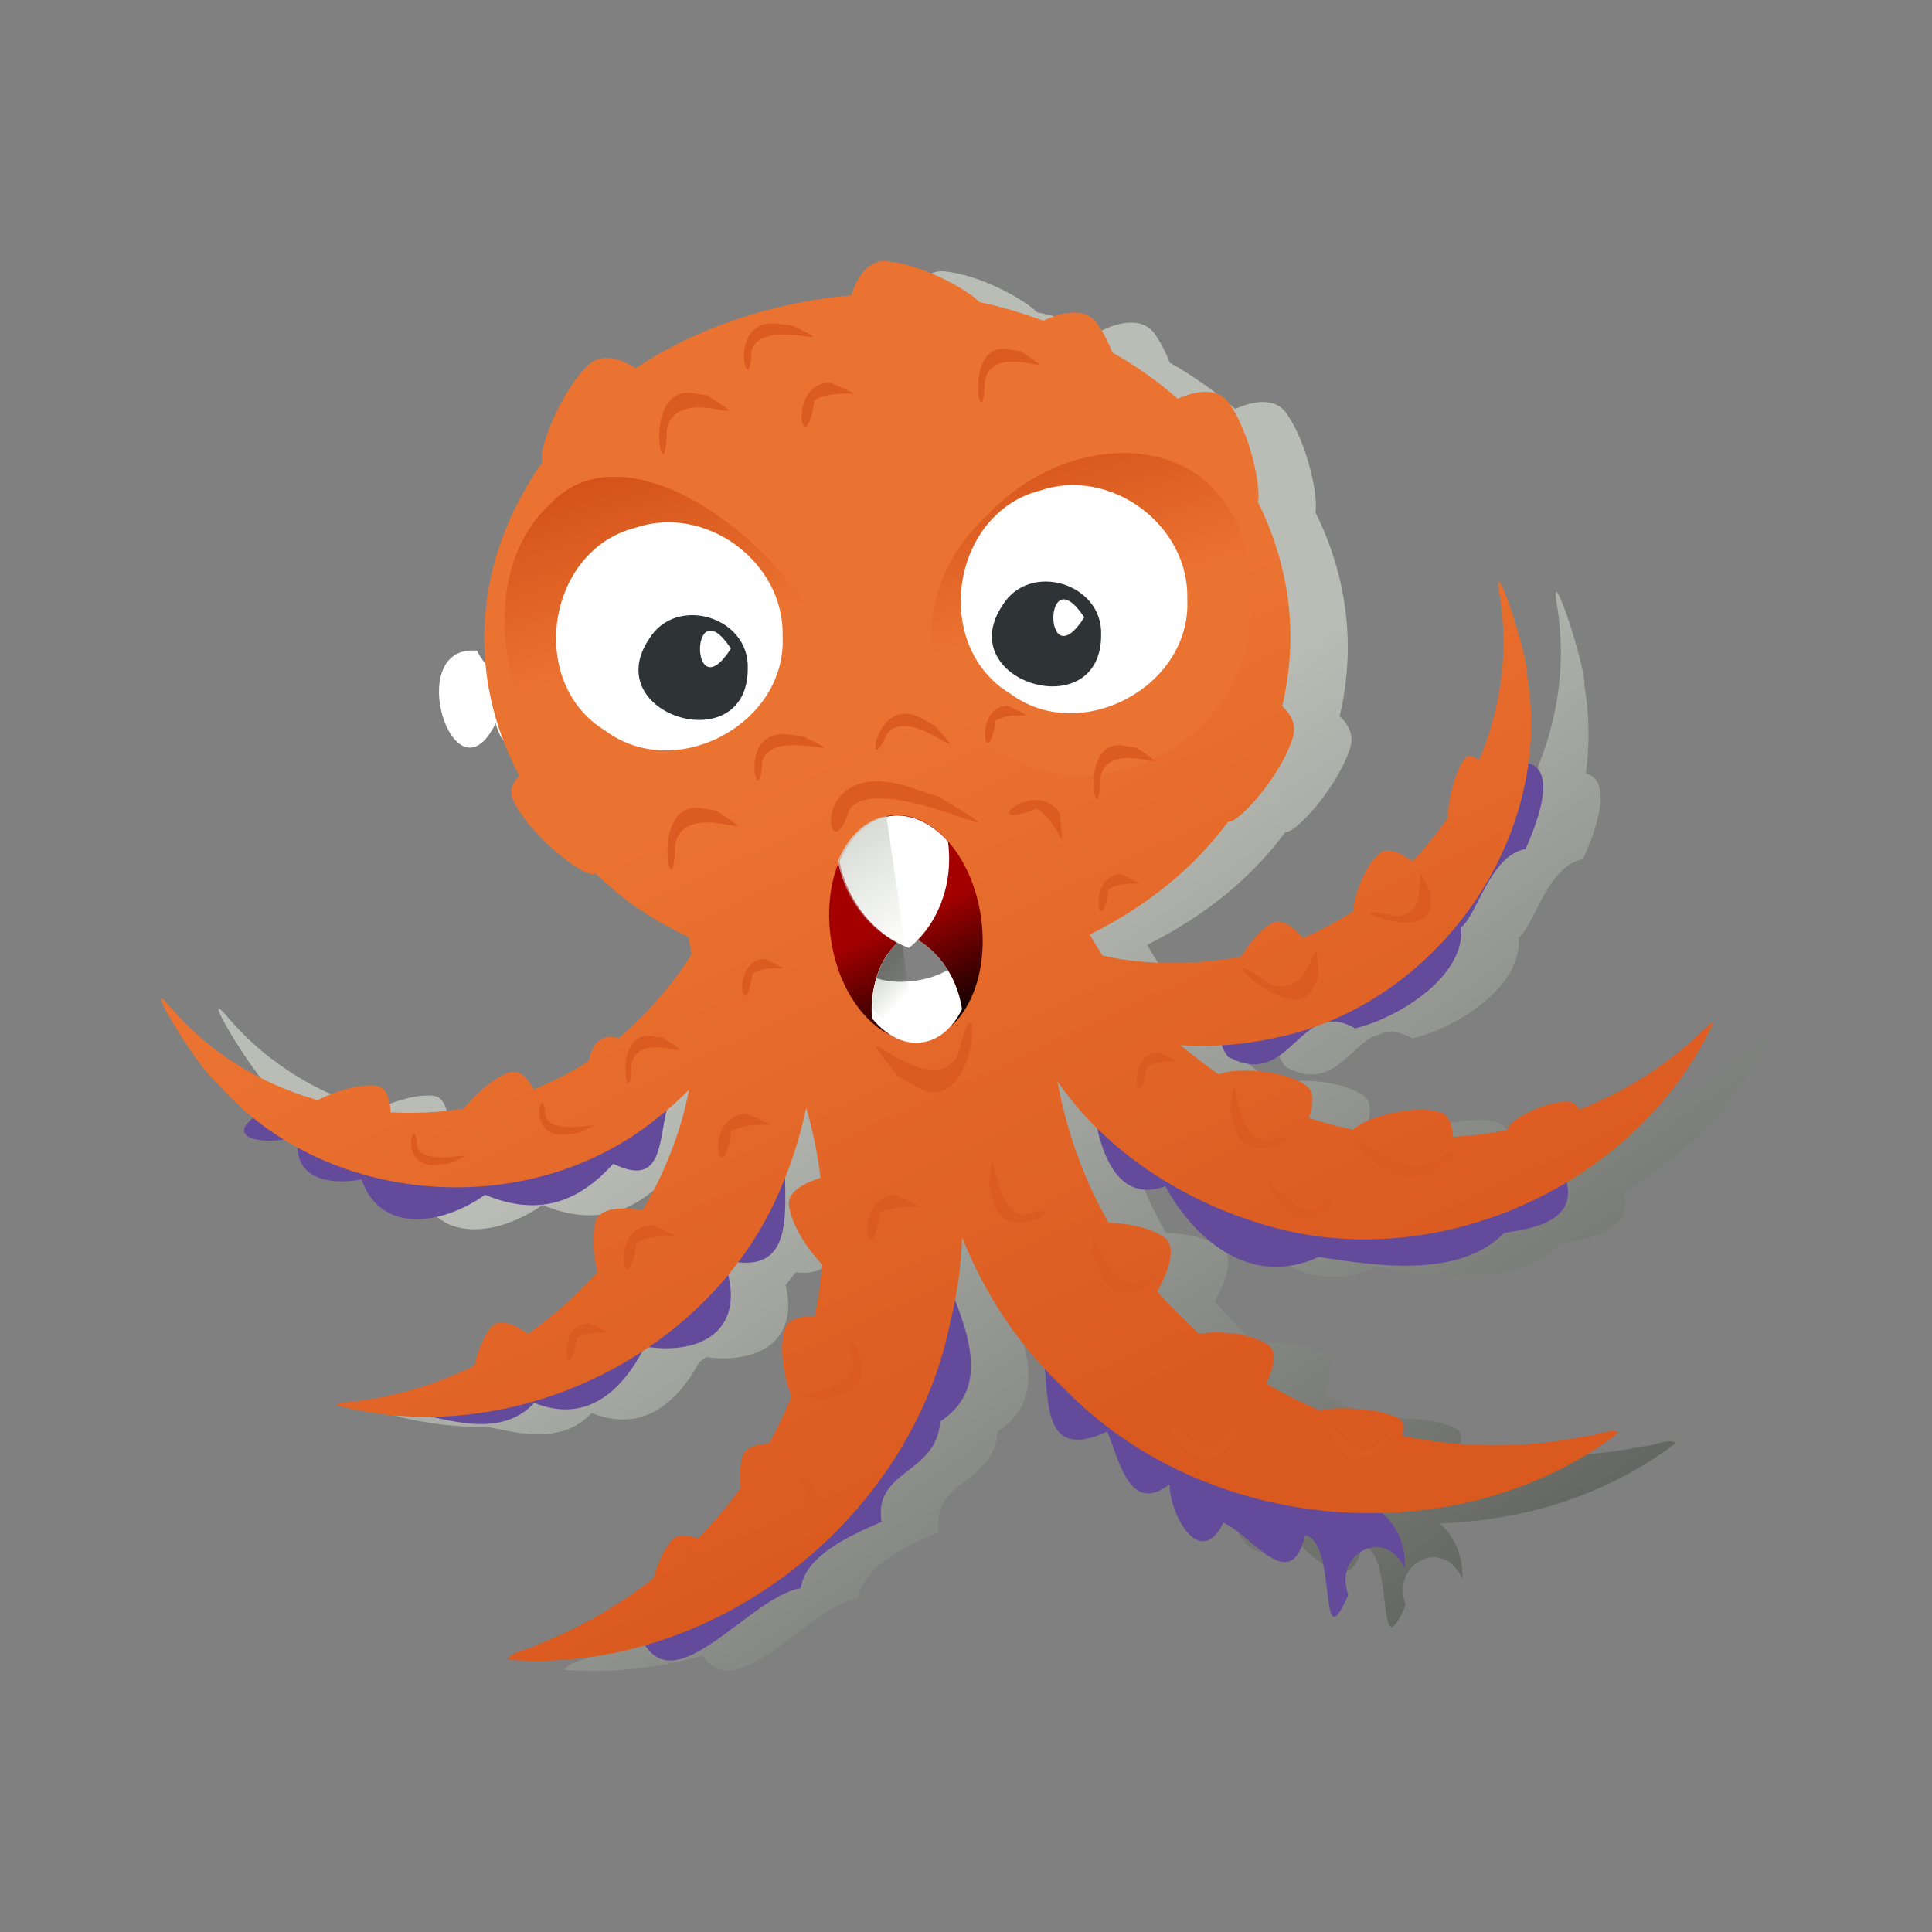 <svg:svg xmlns:dc="http://purl.org/dc/elements/1.1/" xmlns:ns1="http://sodipodi.sourceforge.net/DTD/sodipodi-0.dtd" xmlns:ns2="http://www.inkscape.org/namespaces/inkscape" xmlns:ns3="http://www.w3.org/1999/xlink" xmlns:ns5="http://creativecommons.org/ns#" xmlns:rdf="http://www.w3.org/1999/02/22-rdf-syntax-ns#" xmlns:svg="http://www.w3.org/2000/svg" height="572.21" id="svg3558" version="1.1" viewBox="-47.688 -77.33 572.21 572.21" width="572.21" ns1:docname="monster_3b.svg" ns2:version="0.47 r22583">
  <svg:rect x="-47.688" y="-77.33" width="572.21" height="572.21" fill="#808080" stroke="none"/>
  <svg:defs id="defs3560">
    <svg:linearGradient gradientUnits="userSpaceOnUse" id="linearGradient3870" x1="288.16" x2="275.35" y1="306.19" y2="272.6" ns2:collect="always">
      <svg:stop id="stop3853" offset="0" style="stop-color:#000000" />
      <svg:stop id="stop3855" offset="1" style="stop-color:#a40000" />
    </svg:linearGradient>
    <svg:linearGradient gradientTransform="matrix(.694 0 0 -.694 83.997 466.4)" gradientUnits="userSpaceOnUse" id="linearGradient3872" x1="268.52" x2="278.41" y1="265.71" y2="253.51" ns2:collect="always" ns3:href="#linearGradient3832" />
    <svg:linearGradient id="linearGradient3832" ns2:collect="always">
      <svg:stop id="stop3834" offset="0" style="stop-color:#d3d7cf" />
      <svg:stop id="stop3836" offset="1" style="stop-color:#d3d7cf;stop-opacity:0" />
    </svg:linearGradient>
    <svg:linearGradient gradientTransform="translate(-.5)" gradientUnits="userSpaceOnUse" id="linearGradient3874" x1="262.25" x2="278.41" y1="237.62" y2="276.71" ns2:collect="always" ns3:href="#linearGradient3832" />
    <svg:linearGradient gradientTransform="matrix(1.355 0 0 1.355 -645.41 336.51)" gradientUnits="userSpaceOnUse" id="linearGradient2933" x1="314.26" x2="296.51" y1="237.45" y2="181.08" ns2:collect="always" ns3:href="#linearGradient2849" />
    <svg:linearGradient id="linearGradient2849" ns2:collect="always">
      <svg:stop id="stop2851" offset="0" style="stop-color:#eb7331" />
      <svg:stop id="stop2853" offset="1" style="stop-color:#cf4913" />
    </svg:linearGradient>
    <svg:linearGradient gradientTransform="matrix(1.355 0 0 1.355 -647.04 336.51)" gradientUnits="userSpaceOnUse" id="linearGradient2927" x1="314.26" x2="296.51" y1="237.45" y2="181.08" ns2:collect="always" ns3:href="#linearGradient2849" />
    <svg:linearGradient gradientTransform="translate(441.58 289.31)" gradientUnits="userSpaceOnUse" id="linearGradient4363" x1="209.3" x2="303.35" y1="138.08" y2="340.2" ns2:collect="always">
      <svg:stop id="stop4359" offset="0" style="stop-color:#eb7331" />
      <svg:stop id="stop4361" offset="1" style="stop-color:#da591f" />
    </svg:linearGradient>
    <svg:linearGradient gradientTransform="translate(371.2 222.7)" gradientUnits="userSpaceOnUse" id="linearGradient3556" x1="293.12" x2="467.78" y1="258.59" y2="508.9" ns2:collect="always">
      <svg:stop id="stop4371" offset="0" style="stop-color:#babdb6" />
      <svg:stop id="stop4373" offset="1" style="stop-color:#555753" />
    </svg:linearGradient>
  </svg:defs>
  <ns1:namedview bordercolor="#666666" borderopacity="1.0" id="base" pagecolor="#ffffff" showgrid="false" ns2:current-layer="layer1" ns2:cx="-91.58063" ns2:cy="174.49336" ns2:document-units="px" ns2:pageopacity="0.0" ns2:pageshadow="2" ns2:window-height="504" ns2:window-maximized="0" ns2:window-width="613" ns2:window-x="3" ns2:window-y="132" ns2:zoom="0.35" />
  <svg:g id="layer1" transform="translate(-441.58 -289.3)" ns2:groupmode="layer" ns2:label="Capa 1">
    <svg:path d="m672.29 292.31c-5.11 0.374-7.889 5.803-9.25 10.125-24.168 2.117-47.145 10.306-63.844 21.625-4.08-2.604-9.992-4.934-14.125-0.938-8.595 8.312-15.223 26.296-13.438 28.562-31.024 58.923-23.439 60.918-6.969 93.031-1.986 2.038-3.03 4.485-1.812 7.188 4.944 10.977 22.73 24.302 24.188 21.594 1.459 1.368 2.943 2.732 4.5 4.062 6.333 5.639 14.255 10.7 23.219 14.906 0.35 1.711 0.694 3.432 0.969 5.156-5.714 9.262-13.325 17.569-21.031 24.375-0.146 0.128-0.29 0.248-0.438 0.375l-0.688-0.094c-5.383-1.234-7.552 2.801-8.219 6.844-5.173 3.405-10.688 6.224-16.406 8.5-1.687-3.181-4.177-6.09-7.219-5.031-4.795 1.669-10.259 6.672-13.469 10.719-7.149 1.137-14.43 1.501-21.656 1.094-0.16-3.692-1.136-7.588-4.438-7.906-5.208-0.501-12.57 1.904-17.156 4.312-16.432-4.661-31.58-13.63-43.094-26.906-10.721-12.929 7.34 17.126 12.688 21.188 3.437 4.042 7.201 7.727 11.25 11-7.242 5.627 1.651 7.596 9.031 6.375 1.361 0.842 2.722 1.67 4.125 2.438 0.23 9.192 9.524 11.061 18.938 9.406 5.624 16.171 23.823 13.606 36.625 4.531 15.182 6.327 27.171 2.761 37.938-9.219 14.425 7.132 13.476-6.174 15.812-15.719 2.314-1.943 4.516-4.024 6.656-6.188-2.464 12.617-7.191 24.657-13.75 35.656-5.438-0.852-12.611-1.018-13.906 3.375-1.24 4.206-0.714 9.923 0.5 14.938-6.115 6.869-13.02 13.038-20.531 18.344-3.385-2.425-8.496-5.066-11.031-1.906-2.247 2.8-3.902 7.187-4.875 11.344-11.617 5.712-24.192 9.479-37.25 10.75l-3.344 0.562-0.406 0.344c9.257 2.483 18.759 3.62 28.25 3.5 9.279 2.006 21.984 5.042 30.469-4.156 14.917 5.936 25.131-2.644 32-15.188 0.669-0.438 1.34-0.893 2-1.344 15.16 2 27.493-4.616 23.469-21.344 1.016-1.232 1.977-2.505 2.938-3.781 14.661 1.563 14.136-11.819 13.875-24.969 2.671-6.654 4.798-13.656 6.281-20.812 1.968 6.809 3.394 13.749 4.25 20.781-4.832 1.517-9.866 4.124-9.375 8.094 0.737 5.963 5.634 13.211 9.906 17.594-0.421 5.144-1.168 10.26-2.25 15.344-4.119-0.076-8.021 0.767-8.938 3.875-1.682 5.706-0.14 14.185 2 19.906-1.92 4.78-4.103 9.446-6.594 13.938-3.716 0.082-7.036 0.999-7.875 3.844-0.785 2.662-0.885 5.935-0.531 9.25-3.84 5.298-8.075 10.318-12.656 15-3.019-1.18-5.938-1.47-7.719 0.5-2.464 2.726-4.247 6.952-5.406 11.219-10.426 8.197-22.05 14.908-34.469 19.688-2.531 1.674-7.213 1.743-8.906 4.438 13.87 1.121 27.682-0.434 40.875-4.219 10.021 15.666 31.582-14.658 46.094-16.906 1.287-9.36 13.689-15.255 23.938-19.688-2.573-15.339 16.285-14.043 17.344-29.688 13.162-8.704 9.649-22.303 4.406-35.938 1.179-6.181 1.857-12.435 2.062-18.688 5.693 14.385 13.955 27.751 24.562 39.156 0.984 13.274 1.18 26.347 18.406 18.438 3.509 7.812 6.422 24.908 18.469 15.656 0.077 8.702 8.973 25.578 15.938 11.344 8.439 3.558 19.962 21.963 24.25 3.688 9.861 1.984 3.58 38.698 12.781 17.688-4.58-12.43 11.14-20.342 16.781-7.812 0.193-7.26-2.45-12.481-6.75-16.438 25.118-0.664 49.959-8.459 70.125-23.844-2.881-1.351-6.872 1.134-9.906 1.094-17.917 3.701-36.539 3.58-54.375-0.125 0.853-2.194 0.868-4.269-1.25-5.312-6.259-3.082-19.048-3.349-23.062-2.188-5.465-2.289-10.775-4.941-15.875-7.969 1.978-4.12 3.561-9.349 0.531-11.438-5.326-3.672-15.653-4.317-20.406-3.281-1.63-1.485-3.23-3.012-4.781-4.594-2.678-2.547-5.209-5.205-7.625-7.969 2.751-4.861 6.287-13.128 2.031-16.062-4.119-2.84-10.806-4.124-16.469-4.312-7.382-12.974-12.479-27.211-15.156-41.906 3.461 5.055 7.432 9.77 11.844 14.094 2.362 10.492 7.826 21.603 20.156 17.031 9.19 16.8 26.075 29.961 45.406 20.938 16.181 2.433 41.362 6.712 54.938-7.125 5.388-0.978 21.651-2.379 18.5-14.938 18.69-11.213 34.271-27.53 43.531-47.406l-0.5 0.125-2.594 2.188c-10.551 10.348-23.113 18.22-36.688 23.531-0.679-1.254-1.589-2.124-2.906-2.25-7.393-0.704-19.237 6.253-18.375 8.344-5.317 1.002-10.721 1.654-16.125 1.938-0.159-3.461-1.13-6.48-3.812-7.281-8.497-2.539-23.245 2.092-25.688 5.188-4.455-0.883-8.839-2.062-13.156-3.469 1.36-3.895 1.765-7.846-0.906-9.688-7.092-4.89-21.872-5.184-25.719-3.188-2.619-1.76-5.159-3.642-7.625-5.656-1.313-0.977-2.591-1.991-3.844-3.031 4.1 0.277 8.218 0.309 12.312 0.062 0.261 0.984 0.865 2.075 1.812 3.312 13.026 7.113 18.04-4.276 25.5-8.719 1.377-0.484 2.745-1.013 4.094-1.562 2.314-0.351 4.932 0.121 8.062 1.906 12.097-2.835 32.676-14.974 31.406-29.906 4.915-3.965 8.52-21.211 19.031-23.188 1.501-3.308 10.499-22.942 0.875-25.375 1.15-8.49 1.094-17.188-0.375-25.844 0.265-5.449-7.21-28.396-8.406-27.937-0.276 0.106-0.221 1.464 0.344 4.562 2.652 16.611 0.165 33.253-6.188 48.312-1.602-1.307-3.226-1.873-4.344-0.375-2.97 3.981-4.882 13.005-5 17.5-0 0.011-0.031 0.021-0.031 0.031-3.088 4.542-6.558 8.826-10.344 12.812-3.269-2.414-7.34-4.475-9.812-2.344-4.478 3.86-7.437 12.475-7.781 17.094-4.705 3.084-9.686 5.738-14.875 7.938-2.643-3.087-6.144-5.989-9.031-4.469-3.579 1.884-6.96 6.107-9.188 10-0.855 0.161-1.7 0.302-2.562 0.438-12.181 1.833-25.954 2.16-38.531-0.75-1.32-2.038-2.586-4.123-3.812-6.219 17.924-8.891 31.454-20.55 41.031-33.5 2.615 0.914 15.761-13.515 19.188-25.125 1.077-3.649-0.668-6.735-3.188-9.094 1.603-6.79 2.401-13.615 2.406-20.281l-0.031-2.625c-0.36-12.353-3.455-25.224-9.562-37.5 0.952-4.578-2.383-20.688-8.656-29.406-3.615-5.025-10.598-3.233-15.094-1.188-5.679-4.991-12.122-9.6-19.375-13.719-1.264-3.175-2.781-6.161-4.531-8.594-3.84-5.337-11.453-2.989-15.875-0.812-3.426-1.256-6.965-2.41-10.656-3.469-2.73-0.789-5.504-1.453-8.281-2.031-3.732-3.906-17.225-11.217-27.406-12.125-0.446-0.04-0.897-0.062-1.312-0.031l-0-0zm190.41 174.13c-0.092 0.202-0.221 0.554-0.25 0.625 0.055-0.09 0.179-0.303 0.375-0.656-0.042 0.007-0.084 0.023-0.125 0.031v0z" id="path3976" style="enable-background:new;fill:url(#linearGradient3556)" ns1:nodetypes="cccsccscccccccccsccsccccccccccccsccscccccccccccccsccsccsccsccccccccccccccccccccsccscccscccccccccccsccsccsccccccccccccsccssccsccscccccsccccsccscccsccccccc" />
    <svg:path d="m628.22 543.02c-6.34 14.306 7.949 49.032-20.049 42.016 7.732 20.554-6.238 28.468-23.25 25.748-6.867 13.345-17.303 22.866-32.808 16.696-10.893 11.809-28.829 3.376-37.404 2.967 19.849-14.768 48.419-18.486 66.103-38.437 16.3-15.827 33.066-31.306 47.408-48.99z" id="path3869" style="enable-background:new;fill:#644a9b" />
    <svg:path d="m669.19 576.04c4.426 18.846 23.316 43.626 3.17 56.948-1.059 15.644-19.932 14.364-17.359 29.703-10.248 4.432-22.65 10.308-23.936 19.668-15.105 2.34-37.838 35.121-47.255 14.769 16.74-11.542 40.165-19.927 45.504-43.398 5.448-20.924 7.285-43.652 23.537-59.991 4.809-3.849 12.397-19.726 16.34-17.699z" id="path3871" style="enable-background:new;fill:#644a9b" />
    <svg:path d="m697.76 598.6c11.829 10.715-2.918 49.756 24.04 37.377 3.509 7.812 6.416 24.889 18.462 15.637 0.077 8.702 8.99 25.58 15.954 11.345 8.439 3.558 19.936 21.962 24.223 3.686 9.861 1.984 3.591 38.708 12.792 17.697-4.58-12.43 11.155-20.342 16.796-7.812 0.713-26.762-36.942-26.04-55.166-34.996-22.728-5.236-39.148-22.33-52.477-40.252l-2.163-1.513-2.462-1.169z" id="path3873" style="enable-background:new;fill:#644a9b" />
    <svg:path d="m717.5 537.52c17.773 21.579 49.137 15.445 71.992 27.537 22.58 9.572 50.123-9.127 67.624-5.259 5.951 14.79-12.007 16.301-17.72 17.338-13.576 13.837-38.76 9.548-54.941 7.115-19.331 9.024-36.219-4.142-45.41-20.942-15.996 5.931-20.452-14.517-21.545-25.789z" id="path3875" style="enable-background:new;fill:#644a9b" />
    <svg:path d="m845.31 437.84c13.886 1.168-2.64 31.231 0.503 25.572-10.607 1.863-14.216 19.222-19.151 23.202 1.269 14.932-19.303 27.086-31.4 29.922-16.771-9.561-18.909 18.626-37.671 8.381-10.96-14.314 27.494-10.286 34.678-19.452 22.977-10.494 28.541-35.122 40.626-54.541 3.557-4.865 7.691-9.329 12.414-13.083z" id="path3879" style="enable-background:new;fill:#644a9b" />
    <svg:path d="m592.14 538.13c-3.528 9.394-0.731 26.359-16.621 18.502-10.766 11.98-22.774 15.533-37.956 9.206-12.802 9.075-30.971 11.65-36.595-4.52-10.563 1.856-20.979-0.729-18.601-13.113-7.906 3.52-25.712 1.407-9.792-7.506 21.971-0.062 43.627 8.19 65.993 5.378 18.211 0.938 36.426-1.51 53.573-7.947z" id="path3091" style="enable-background:new;fill:#644a9b" />
    <svg:path d="m596.07 402c-8.791 5.815-6.518 7.549-15.322 0.81-9.438 3.919-6.499 13.259-13.797 1.211-10.768-1.909-9.168 14.13-16.195-0.021-9.618-2.615-9.059 12.851-15.607 0.686-22.207-2.048-6.724 46.543 5.523 21.548 5.389 18.629 17.137-9.159 18.813 4.542 11.352 8.874 11.929-15.925 18.649 1.212 9.629 2.722 9.119-12.871 15.65-0.665 10.594 1.093 8.83-13.955 15.858-0.136 10.74 1.811 9.129-14.115 16.144 0 10.74 1.811 9.129-14.115 16.144 0 9.514 1.723 9.168-11.248 15.466 0.893 9.434 4.23 9.873-16.504 13.79-1.544 10.733 9.296 12.264-14.434 18.633 2.019 9.516 1.717 9.165-11.246 15.464 0.892 21.666 2.744 8.03-45.508-5.081-22.328-2.767-16.99-17.338 1.929-17.232-2.611-7.398-16.464-16.074 12.948-18.078-3.035-9.422-8.723-12.172 11.426-17.96-2.91-10.664-1.439-8.964 14.011-16 0.071-10.736-1.802-9.115 14.088-16.144 0-10.736-1.802-9.115 14.088-16.144 0l-2.573-0.633z" id="path3697" style="enable-background:new;fill:#ffffff" />
    <svg:path d="m655.29 289.31c-5.11 0.374-7.889 5.803-9.25 10.125-24.168 2.117-47.145 10.306-63.844 21.625-4.08-2.604-9.992-4.934-14.125-0.938-8.595 8.312-15.223 26.296-13.438 28.562-20.398 29.012-22.841 62.947-6.969 93.031-1.986 2.038-3.03 4.485-1.812 7.188 4.944 10.977 22.73 24.302 24.188 21.594 1.459 1.368 2.943 2.732 4.5 4.062 6.329 5.635 14.257 10.698 23.219 14.906 0.348 1.701 0.695 3.411 0.969 5.125-5.71 9.262-13.325 17.6-21.031 24.406-0.146 0.128-0.29 0.248-0.438 0.375l-0.688-0.094c-5.383-1.234-7.552 2.801-8.219 6.844-5.173 3.405-10.688 6.224-16.406 8.5-1.687-3.181-4.177-6.09-7.219-5.031-4.795 1.669-10.259 6.672-13.469 10.719-7.149 1.137-14.43 1.501-21.656 1.094-0.16-3.692-1.136-7.588-4.438-7.906-5.208-0.501-12.57 1.904-17.156 4.312-16.432-4.661-31.58-13.63-43.094-26.906-10.721-12.929 7.34 17.126 12.688 21.188 31.824 37.429 92.698 42.008 130.66 11.25 3.406-2.635 6.654-5.527 9.719-8.625-2.464 12.617-7.191 24.657-13.75 35.656-5.438-0.852-12.611-1.018-13.906 3.375-1.24 4.206-0.714 9.923 0.5 14.938-6.115 6.869-13.02 13.038-20.531 18.344-3.385-2.425-8.496-5.066-11.031-1.906-2.247 2.8-3.902 7.187-4.875 11.344-11.617 5.712-24.192 9.479-37.25 10.75l-3.344 0.562-0.406 0.344c51.966 13.938 111.87-15.084 132.19-65.281 3.064-7.25 5.46-14.929 7.094-22.812 1.969 6.801 3.395 13.756 4.25 20.781-4.832 1.517-9.866 4.124-9.375 8.094 0.737 5.963 5.634 13.211 9.906 17.594-0.421 5.144-1.168 10.26-2.25 15.344-4.119-0.076-8.021 0.767-8.938 3.875-1.682 5.706-0.14 14.185 2 19.906-1.92 4.78-4.103 9.446-6.594 13.938-3.716 0.082-7.036 0.999-7.875 3.844-0.785 2.662-0.885 5.935-0.531 9.25-3.84 5.298-8.075 10.318-12.656 15-3.019-1.18-5.938-1.47-7.719 0.5-2.464 2.726-4.247 6.952-5.406 11.219-10.426 8.197-22.05 14.908-34.469 19.688-2.531 1.674-7.213 1.743-8.906 4.438 60.301 4.873 119.55-40.883 131.28-100.16 2.041-8.22 3.161-16.583 3.438-24.969 6.627 16.744 16.727 32.099 29.969 44.594 41.91 43.526 116.5 49.977 164.59 13.281-2.881-1.351-6.872 1.134-9.906 1.094-17.917 3.701-36.539 3.58-54.375-0.125 0.853-2.194 0.868-4.269-1.25-5.312-6.259-3.082-19.048-3.349-23.062-2.188-5.465-2.289-10.775-4.941-15.875-7.969 1.978-4.12 3.561-9.349 0.531-11.438-5.326-3.672-15.653-4.317-20.406-3.281-1.63-1.485-3.23-3.012-4.781-4.594-2.678-2.547-5.209-5.205-7.625-7.969 2.751-4.861 6.287-13.128 2.031-16.062-4.119-2.84-10.806-4.124-16.469-4.312-7.379-12.968-12.45-27.192-15.125-41.875 13.834 20.182 36.184 34.777 59.375 41.906 51.517 16.694 112.25-10.574 134.97-59.344l-0.5 0.125-2.594 2.188c-10.551 10.348-23.113 18.22-36.688 23.531-0.679-1.254-1.589-2.124-2.906-2.25-7.393-0.704-19.237 6.253-18.375 8.344-5.317 1.002-10.721 1.654-16.125 1.938-0.159-3.461-1.13-6.48-3.812-7.281-8.497-2.539-23.245 2.092-25.688 5.188-4.455-0.883-8.839-2.062-13.156-3.469 1.36-3.895 1.765-7.846-0.906-9.688-7.092-4.89-21.872-5.184-25.719-3.188-2.619-1.76-5.159-3.642-7.625-5.656-1.313-0.977-2.591-1.991-3.844-3.031 9.198 0.622 18.501-0.1 27.375-2.031 47.96-9.312 83.565-58.844 75.344-107.28 0.265-5.449-7.21-28.396-8.406-27.937-0.276 0.106-0.221 1.464 0.344 4.562 2.652 16.611 0.165 33.253-6.188 48.312-1.602-1.307-3.226-1.873-4.344-0.375-2.97 3.981-4.882 13.005-5 17.5-0 0.011-0.031 0.021-0.031 0.031-3.088 4.542-6.558 8.826-10.344 12.812-3.269-2.414-7.34-4.475-9.812-2.344-4.478 3.86-7.437 12.475-7.781 17.094-4.705 3.084-9.686 5.738-14.875 7.938-2.643-3.087-6.144-5.989-9.031-4.469-3.579 1.884-6.96 6.107-9.188 10-0.855 0.161-1.7 0.302-2.562 0.438-12.187 1.834-25.95 2.136-38.531-0.781-1.32-2.038-2.586-4.123-3.812-6.219 17.926-8.89 31.455-20.522 41.031-33.469 2.615 0.914 15.761-13.515 19.188-25.125 1.077-3.649-0.668-6.735-3.188-9.094 1.603-6.79 2.401-13.615 2.406-20.281l-0.031-2.625c-0.36-12.353-3.455-25.224-9.562-37.5 0.952-4.578-2.383-20.688-8.656-29.406-3.615-5.025-10.598-3.233-15.094-1.188-5.679-4.991-12.122-9.6-19.375-13.719-1.264-3.175-2.781-6.161-4.531-8.594-3.84-5.337-11.453-2.989-15.875-0.812-3.426-1.256-6.965-2.41-10.656-3.469-2.73-0.789-5.504-1.453-8.281-2.031-3.732-3.906-17.225-11.217-27.406-12.125-0.446-0.04-0.897-0.062-1.312-0.031z" id="path2901" style="enable-background:new;fill:url(#linearGradient4363)" ns1:nodetypes="cccsccscccccccccsccsccccccsccscccccccsccsccsccscccccccccsccscccscccccccsccsccscccccsccssccsccscccccsccccsccscccsc" />
    <svg:g id="g2944" style="enable-background:new" transform="matrix(.865 0 0 .865 782.32 -165.29)">
      <svg:path d="m-161.3 657.58c1.673 39.037-43.494 68.617-78.64 52.158-36.204-13.591-49.451-74.654-20.884-100.86 26.203-28.568 81.484 13.009 95.075 49.213 2.947 6.948 4.455-8.056 4.448-0.514z" id="path2934" style="fill:url(#linearGradient2927)" ns1:nodetypes="ccccc" />
      <svg:path d="m-181.09 654.04c1.468 29.959-36.67 50.244-60.694 32.28-26.908-16.218-20.236-61.645 10.189-69.459 24.115-8.269 51.244 11.682 50.505 37.178z" id="path2936" style="fill:#ffffff" />
      <svg:path d="m-193.02 665.08c0.051 31.552-51.421 15.954-33.699-10.3 9.313-15.046 34.388-7.395 33.699 10.3z" id="path2938" style="fill:#2e3436" />
      <svg:path d="m-198.78 658.2c-14.06 21.953-14.181-21.468 0 0z" id="path2940" style="fill:#ffffff" />
    </svg:g>
    <svg:g id="g2950" style="enable-background:new" transform="matrix(.865 0 0 .865 902.18 -176.3)">
      <svg:path d="m-159.66 657.58c1.673 39.037-43.494 68.617-78.64 52.158-36.204-13.591-40.201-57.888-11.633-84.09 26.203-28.568 73.39-30.93 86.981 5.274 2.947 6.948 3.299 19.117 3.292 26.659z" id="path2952" style="fill:url(#linearGradient2933)" ns1:nodetypes="ccccc" />
      <svg:path d="m-181.09 654.04c1.468 29.959-36.67 50.244-60.694 32.28-26.908-16.218-20.236-61.645 10.189-69.459 24.115-8.269 51.244 11.682 50.505 37.178z" id="path2954" style="fill:#ffffff" />
      <svg:path d="m-210.59 666.31c0.051 31.552-51.421 15.954-33.699-10.3 9.313-15.046 34.388-7.395 33.699 10.3z" id="path2956" style="fill:#2e3436" />
      <svg:path d="m-216.36 660.24c-14.06 21.953-14.181-21.468 0 0z" id="path2958" style="fill:#ffffff" />
    </svg:g>
    <svg:g id="g2996" style="enable-background:new" transform="matrix(.865 0 0 .865 634.94 -301.05)">
      <svg:path d="m-40.393 727.89c-19.646-4.505-10.55 38.335-9.914 12.131 3.574-16.714 34.854 2.014 13.913-11.528l-3.998-0.603z" id="path2998" style="fill:#db5b20" />
    </svg:g>
    <svg:g id="g3011" style="enable-background:new" transform="matrix(.757 0 0 .757 723.66 -235.49)">
      <svg:path d="m-40.393 727.89c-19.646-4.505-10.55 38.335-9.914 12.131 3.574-16.714 34.854 2.014 13.913-11.528l-3.998-0.603z" id="path3013" style="fill:#db5b20" />
    </svg:g>
    <svg:g id="g3015" style="enable-background:new" transform="matrix(.663 0 0 .663 666.59 -157.33)">
      <svg:path d="m-40.393 727.89c-20.229 0.47-11.685 38.376-7.021 7.839 12.425-6.667 28.11 1.754 7.021-7.839z" id="path3017" style="fill:#db5b20" />
    </svg:g>
    <svg:g id="g3019" style="enable-background:new" transform="matrix(.865 0 0 .649 660.02 -164.43)">
      <svg:path d="m-40.393 727.89c-19.646-4.505-10.55 38.335-9.914 12.131 3.574-16.714 34.854 2.014 13.913-11.528l-3.998-0.603z" id="path3021" style="fill:#db5b20" />
    </svg:g>
    <svg:g id="g3027" style="enable-background:new" transform="matrix(.865 0 0 .865 637.39 -178.13)">
      <svg:path d="m-40.393 727.89c-19.646-4.505-10.55 38.335-9.914 12.131 3.574-16.714 34.854 2.014 13.913-11.528l-3.998-0.603z" id="path3029" style="fill:#db5b20" />
    </svg:g>
    <svg:g id="g3031" style="enable-background:new" transform="matrix(1.749 .439 -.21 .839 888.89 -147.15)">
      <svg:path d="m-40.393 727.89c-19.646-4.505-10.55 38.335-9.914 12.131 3.574-16.714 34.854 2.014 13.913-11.528l-3.998-0.603z" id="path3033" style="fill:#db5b20" />
    </svg:g>
    <svg:g id="g3035" style="enable-background:new" transform="matrix(.757 0 0 .757 757.9 -118.08)">
      <svg:path d="m-40.393 727.89c-19.646-4.505-10.55 38.335-9.914 12.131 3.574-16.714 34.854 2.014 13.913-11.528l-3.998-0.603z" id="path3037" style="fill:#db5b20" />
    </svg:g>
    <svg:g id="g3043" style="enable-background:new" transform="matrix(.803 .322 -.242 .603 876.11 -.772)">
      <svg:path d="m-40.393 727.89c-19.646-4.505-10.55 38.335-9.914 12.131 3.574-16.714 34.854 2.014 13.913-11.528l-3.998-0.603z" id="path3045" style="fill:#db5b20" />
    </svg:g>
    <svg:g id="g3047" style="enable-background:new" transform="matrix(.521 0 0 .555 713.39 17.073)">
      <svg:path d="m-40.393 727.89c-20.229 0.47-11.685 38.376-7.021 7.839 12.443-6.611 27.94 1.601 7.021-7.839z" id="path3049" style="fill:#db5b20" />
    </svg:g>
    <svg:g id="g3051" style="enable-background:new" transform="matrix(.328 .576 -.576 .328 1140.3 237.49)">
      <svg:path d="m-40.393 727.89c-20.229 0.47-11.685 38.376-7.021 7.839 12.425-6.667 28.11 1.754 7.021-7.839z" id="path3053" style="fill:#db5b20" />
    </svg:g>
    <svg:g id="g3055" style="enable-background:new" transform="matrix(.865 0 0 .649 694.26 -47.022)">
      <svg:path d="m-76.368 734.42c-19.646-4.505-10.55 38.335-9.914 12.131 3.574-16.714 34.854 2.014 13.913-11.528l-3.998-0.603z" id="path3057" style="fill:#db5b20" />
    </svg:g>
    <svg:g id="g3059" style="enable-background:new" transform="matrix(.521 0 0 .555 713.39 17.073)">
      <svg:path d="m-40.393 727.89c-20.229 0.47-11.685 38.376-7.021 7.839 12.443-6.611 27.94 1.601 7.021-7.839z" id="path3061" style="fill:#db5b20" />
    </svg:g>
    <svg:g id="g3063" style="enable-background:new" transform="matrix(.663 0 0 .663 685.99 83.431)">
      <svg:path d="m-40.393 727.89c-20.229 0.47-11.685 38.376-7.021 7.839 12.425-6.667 28.11 1.754 7.021-7.839z" id="path3065" style="fill:#db5b20" />
    </svg:g>
    <svg:g id="g3067" style="enable-background:new" transform="matrix(-1.087 -.432 .236 -1.124 448.49 1333.9)">
      <svg:path d="m-40.393 727.89c-19.646-4.505-10.55 38.335-9.914 12.131 3.574-16.714 34.854 2.014 13.913-11.528l-3.998-0.603z" id="path3069" style="fill:#db5b20" />
    </svg:g>
    <svg:g id="g3071" style="enable-background:new" transform="matrix(.521 0 0 .555 641.46 91.994)">
      <svg:path d="m-40.393 727.89c-20.229 0.47-11.685 38.376-7.021 7.839 12.443-6.611 27.94 1.601 7.021-7.839z" id="path3073" style="fill:#db5b20" />
    </svg:g>
    <svg:g id="g3075" style="enable-background:new" transform="matrix(.521 0 0 .555 746.97 66.914)">
      <svg:path d="m-40.393 727.89c-20.229 0.47-11.685 38.376-7.021 7.839 12.443-6.611 27.94 1.601 7.021-7.839z" id="path3077" style="fill:#db5b20" />
    </svg:g>
    <svg:g id="g3079" style="enable-background:new" transform="matrix(.521 0 0 .555 758.21 119.67)">
      <svg:path d="m-40.393 727.89c-20.229 0.47-11.685 38.376-7.021 7.839 12.443-6.611 27.94 1.601 7.021-7.839z" id="path3081" style="fill:#db5b20" />
    </svg:g>
    <svg:g id="g3083" style="enable-background:new" transform="matrix(.663 0 0 .663 685.99 83.431)">
      <svg:path d="m-40.393 727.89c-20.229 0.47-11.685 38.376-7.021 7.839 12.425-6.667 28.11 1.754 7.021-7.839z" id="path3085" style="fill:#db5b20" />
    </svg:g>
    <svg:g id="g3087" style="enable-background:new" transform="matrix(.663 0 0 .663 641.88 59.216)">
      <svg:path d="m-40.393 727.89c-20.229 0.47-11.685 38.376-7.021 7.839 12.425-6.667 28.11 1.754 7.021-7.839z" id="path3089" style="fill:#db5b20" />
    </svg:g>
    <svg:g id="g3876" style="enable-background:new" transform="matrix(.663 0 0 .663 613.88 92.216)">
      <svg:path d="m-40.393 727.89c-20.229 0.47-11.685 38.376-7.021 7.839 12.425-6.667 28.11 1.754 7.021-7.839z" id="path3878" style="fill:#db5b20" />
    </svg:g>
    <svg:g id="g3880" style="enable-background:new" transform="matrix(.533 0 0 .561 590 195.53)">
      <svg:path d="m-40.393 727.89c-20.229 0.47-11.685 38.376-7.021 7.839 12.425-6.667 28.11 1.754 7.021-7.839z" id="path3882" style="fill:#db5b20" />
    </svg:g>
    <svg:g id="g3888" style="enable-background:new" transform="matrix(.674 0 0 -.444 589.33 871.06)">
      <svg:path d="m-40.393 727.89c-19.646-4.505-10.55 38.335-9.914 12.131 3.574-16.714 34.854 2.014 13.913-11.528l-3.998-0.603z" id="path3890" style="fill:#db5b20" />
    </svg:g>
    <svg:g id="g3892" style="enable-background:new" transform="matrix(.674 0 0 -.444 551.33 880.06)" ns2:transform-center-x="-8.0020513" ns2:transform-center-y="-4.6639807">
      <svg:path d="m-40.393 727.89c-19.646-4.505-10.55 38.335-9.914 12.131 3.574-16.714 34.854 2.014 13.913-11.528l-3.998-0.603z" id="path3894" style="fill:#db5b20" />
    </svg:g>
    <svg:g id="g3884" style="enable-background:new" transform="matrix(.674 0 0 .674 614.83 28.369)">
      <svg:path d="m-40.393 727.89c-19.646-4.505-10.55 38.335-9.914 12.131 3.574-16.714 34.854 2.014 13.913-11.528l-3.998-0.603z" id="path3886" style="fill:#db5b20" />
    </svg:g>
    <svg:g id="g3983" style="enable-background:new" transform="matrix(-.806 .314 -.236 -.605 780.83 1078.5)">
      <svg:path d="m-40.393 727.89c-19.646-4.505-10.55 38.335-9.914 12.131 3.574-16.714 34.854 2.014 13.913-11.528l-3.998-0.603z" id="path3985" style="fill:#db5b20" />
    </svg:g>
    <svg:g id="g3987" style="enable-background:new" transform="matrix(-.55 .37 -.37 -.55 879.94 1079.4)">
      <svg:path d="m-40.393 727.89c-20.229 0.47-11.685 38.376-7.021 7.839 12.425-6.667 28.11 1.754 7.021-7.839z" id="path3989" style="fill:#db5b20" />
    </svg:g>
    <svg:g id="g3991" style="enable-background:new" transform="matrix(-.504 .134 -.143 -.536 678.69 1078.2)">
      <svg:path d="m-40.393 727.89c-20.229 0.47-11.685 38.376-7.021 7.839 12.443-6.611 27.94 1.601 7.021-7.839z" id="path3993" style="fill:#db5b20" />
    </svg:g>
    <svg:g id="g3995" style="enable-background:new" transform="matrix(-.464 -.73 .548 -.349 302.11 813.33)" ns2:transform-center-x="9.3756754" ns2:transform-center-y="8.0981285">
      <svg:path d="m-40.393 727.89c-19.646-4.505-10.55 38.335-9.914 12.131 3.574-16.714 34.854 2.014 13.913-11.528l-3.998-0.603z" id="path3997" style="fill:#db5b20" />
    </svg:g>
    <svg:g id="g3999" style="enable-background:new" transform="matrix(-.721 -.477 .358 -.542 454.92 1016)" ns2:transform-center-x="6.1723944" ns2:transform-center-y="13.333289">
      <svg:path d="m-40.393 727.89c-19.646-4.505-10.55 38.335-9.914 12.131 3.574-16.714 34.854 2.014 13.913-11.528l-3.998-0.603z" id="path4001" style="fill:#db5b20" />
    </svg:g>
    <svg:g id="g4003" style="enable-background:new" transform="matrix(-.305 -.809 .608 -0.229 232.83 700.5)" ns2:transform-center-x="10.760825" ns2:transform-center-y="5.2051373">
      <svg:path d="m-40.393 727.89c-19.646-4.505-10.55 38.335-9.914 12.131 3.574-16.714 34.854 2.014 13.913-11.528l-3.998-0.603z" id="path4005" style="fill:#db5b20" />
    </svg:g>
    <svg:g id="g4007" style="enable-background:new" transform="matrix(-.511 -.456 .409 -.389 472.44 905.62)" ns2:transform-center-x="7.0191159" ns2:transform-center-y="9.3827307">
      <svg:path d="m-40.393 727.89c-19.646-4.505-10.55 38.335-9.914 12.131 3.574-16.714 34.854 2.014 13.913-11.528l-3.998-0.603z" id="path4009" style="fill:#db5b20" />
    </svg:g>
    <svg:g id="g4011" style="enable-background:new" transform="matrix(-.305 -.809 .608 -0.229 304.33 678.5)" ns2:transform-center-x="10.760825" ns2:transform-center-y="5.2051373">
      <svg:path d="m-40.393 727.89c-19.646-4.505-10.55 38.335-9.914 12.131 3.574-16.714 34.854 2.014 13.913-11.528l-3.998-0.603z" id="path4013" style="fill:#db5b20" />
    </svg:g>
    <svg:g id="g4015" style="enable-background:new" transform="matrix(-.606 -.483 .373 -.443 478.34 872.86)" ns2:transform-center-x="6.410317" ns2:transform-center-y="10.752934">
      <svg:path d="m-40.393 727.89c-19.646-4.505-10.55 38.335-9.914 12.131 3.574-16.714 34.854 2.014 13.913-11.528l-3.998-0.603z" id="path4017" style="fill:#db5b20" />
    </svg:g>
    <svg:g id="g4019" style="enable-background:new" transform="matrix(-.92 -.483 .566 -.443 353.1 859.86)" ns2:transform-center-x="9.7278108" ns2:transform-center-y="10.752934">
      <svg:path d="m-40.393 727.89c-19.646-4.505-10.55 38.335-9.914 12.131 3.574-16.714 34.854 2.014 13.913-11.528l-3.998-0.603z" id="path4021" style="fill:#db5b20" />
    </svg:g>
    <svg:g id="g4023" style="enable-background:new" transform="matrix(.457 -.603 -.781 -.592 1370 910.59)">
      <svg:path d="m-40.393 727.89c-19.646-4.505-10.55 38.335-9.914 12.131 3.574-16.714 34.854 2.014 13.913-11.528l-3.998-0.603z" id="path4025" style="fill:#db5b20" />
    </svg:g>
    <svg:g id="g4027" style="enable-background:new" transform="matrix(.145 -.646 -.778 -.202 1389.7 600.17)">
      <svg:path d="m-40.393 727.89c-19.646-4.505-10.55 38.335-9.914 12.131 3.574-16.714 34.854 2.014 13.913-11.528l-3.998-0.603z" id="path4029" style="fill:#db5b20" />
    </svg:g>
    <svg:g id="g3862" style="enable-background:new" transform="matrix(.99 -.142 .142 .99 347.57 257.9)">
      <svg:path d="m301.58 272.6c0 18.55-8.31 33.588-18.562 33.588-10.251 0-18.562-15.038-18.562-33.588s8.31-33.588 18.562-33.588c10.251 0 18.562 15.038 18.562 33.588z" id="path3042" style="fill-rule:evenodd;color:#000000;enable-background:accumulate;fill:url(#linearGradient3870)" transform="matrix(1.21 0 0 1 -63.542 -1.414)" ns1:cx="283.0195" ns1:cy="272.60019" ns1:rx="18.561554" ns1:ry="33.587574" ns1:type="arc" />
      <svg:path d="m278.89 305.45c-5.453 0-10.348-3.549-13.721-9.182 0.568-10.273 6.008-19.017 13.721-23.185 7.675 4.539 12.969 13.689 13.054 24.262-3.336 5.006-7.956 8.104-13.054 8.104z" id="path3840" style="fill-rule:evenodd;color:#000000;enable-background:accumulate;fill:#ffffff" />
      <svg:path d="m277.11 301.58c-4.453-0.163-8.435-3.112-11.207-7.738 0.47-8.509 4.893-15.776 11.207-19.378v27.117z" id="path3842" style="fill-rule:evenodd;color:#000000;enable-background:accumulate;fill:url(#linearGradient3872)" />
      <svg:path d="m278.88 273.09c-4.567 2.467-8.316 6.551-10.75 11.594 2.768 1.473 6.805 2.406 11.312 2.406 3.817 0 7.281-0.683 9.938-1.781-2.289-5.241-5.967-9.538-10.5-12.219z" id="path3846" style="opacity:.49;fill-rule:evenodd;color:#000000;enable-background:accumulate;fill:#000000" />
      <svg:path d="m278.96 237.77c-6.644 0-12.608 4.325-16.719 11.188 0.692 12.517 7.32 23.172 16.719 28.25 9.352-5.53 15.803-16.68 15.906-29.562-4.065-6.099-9.694-9.875-15.906-9.875z" id="path3050" style="fill-rule:evenodd;color:#000000;enable-background:accumulate;fill:#ffffff" />
      <svg:path d="m277.91 237.62c-6.419 0.235-12.161 4.487-16.156 11.156 0.678 12.267 7.055 22.744 16.156 27.938v-39.094z" id="path3827" style="fill-rule:evenodd;color:#000000;enable-background:accumulate;fill:url(#linearGradient3874)" />
    </svg:g>
  </svg:g>
</svg:svg>